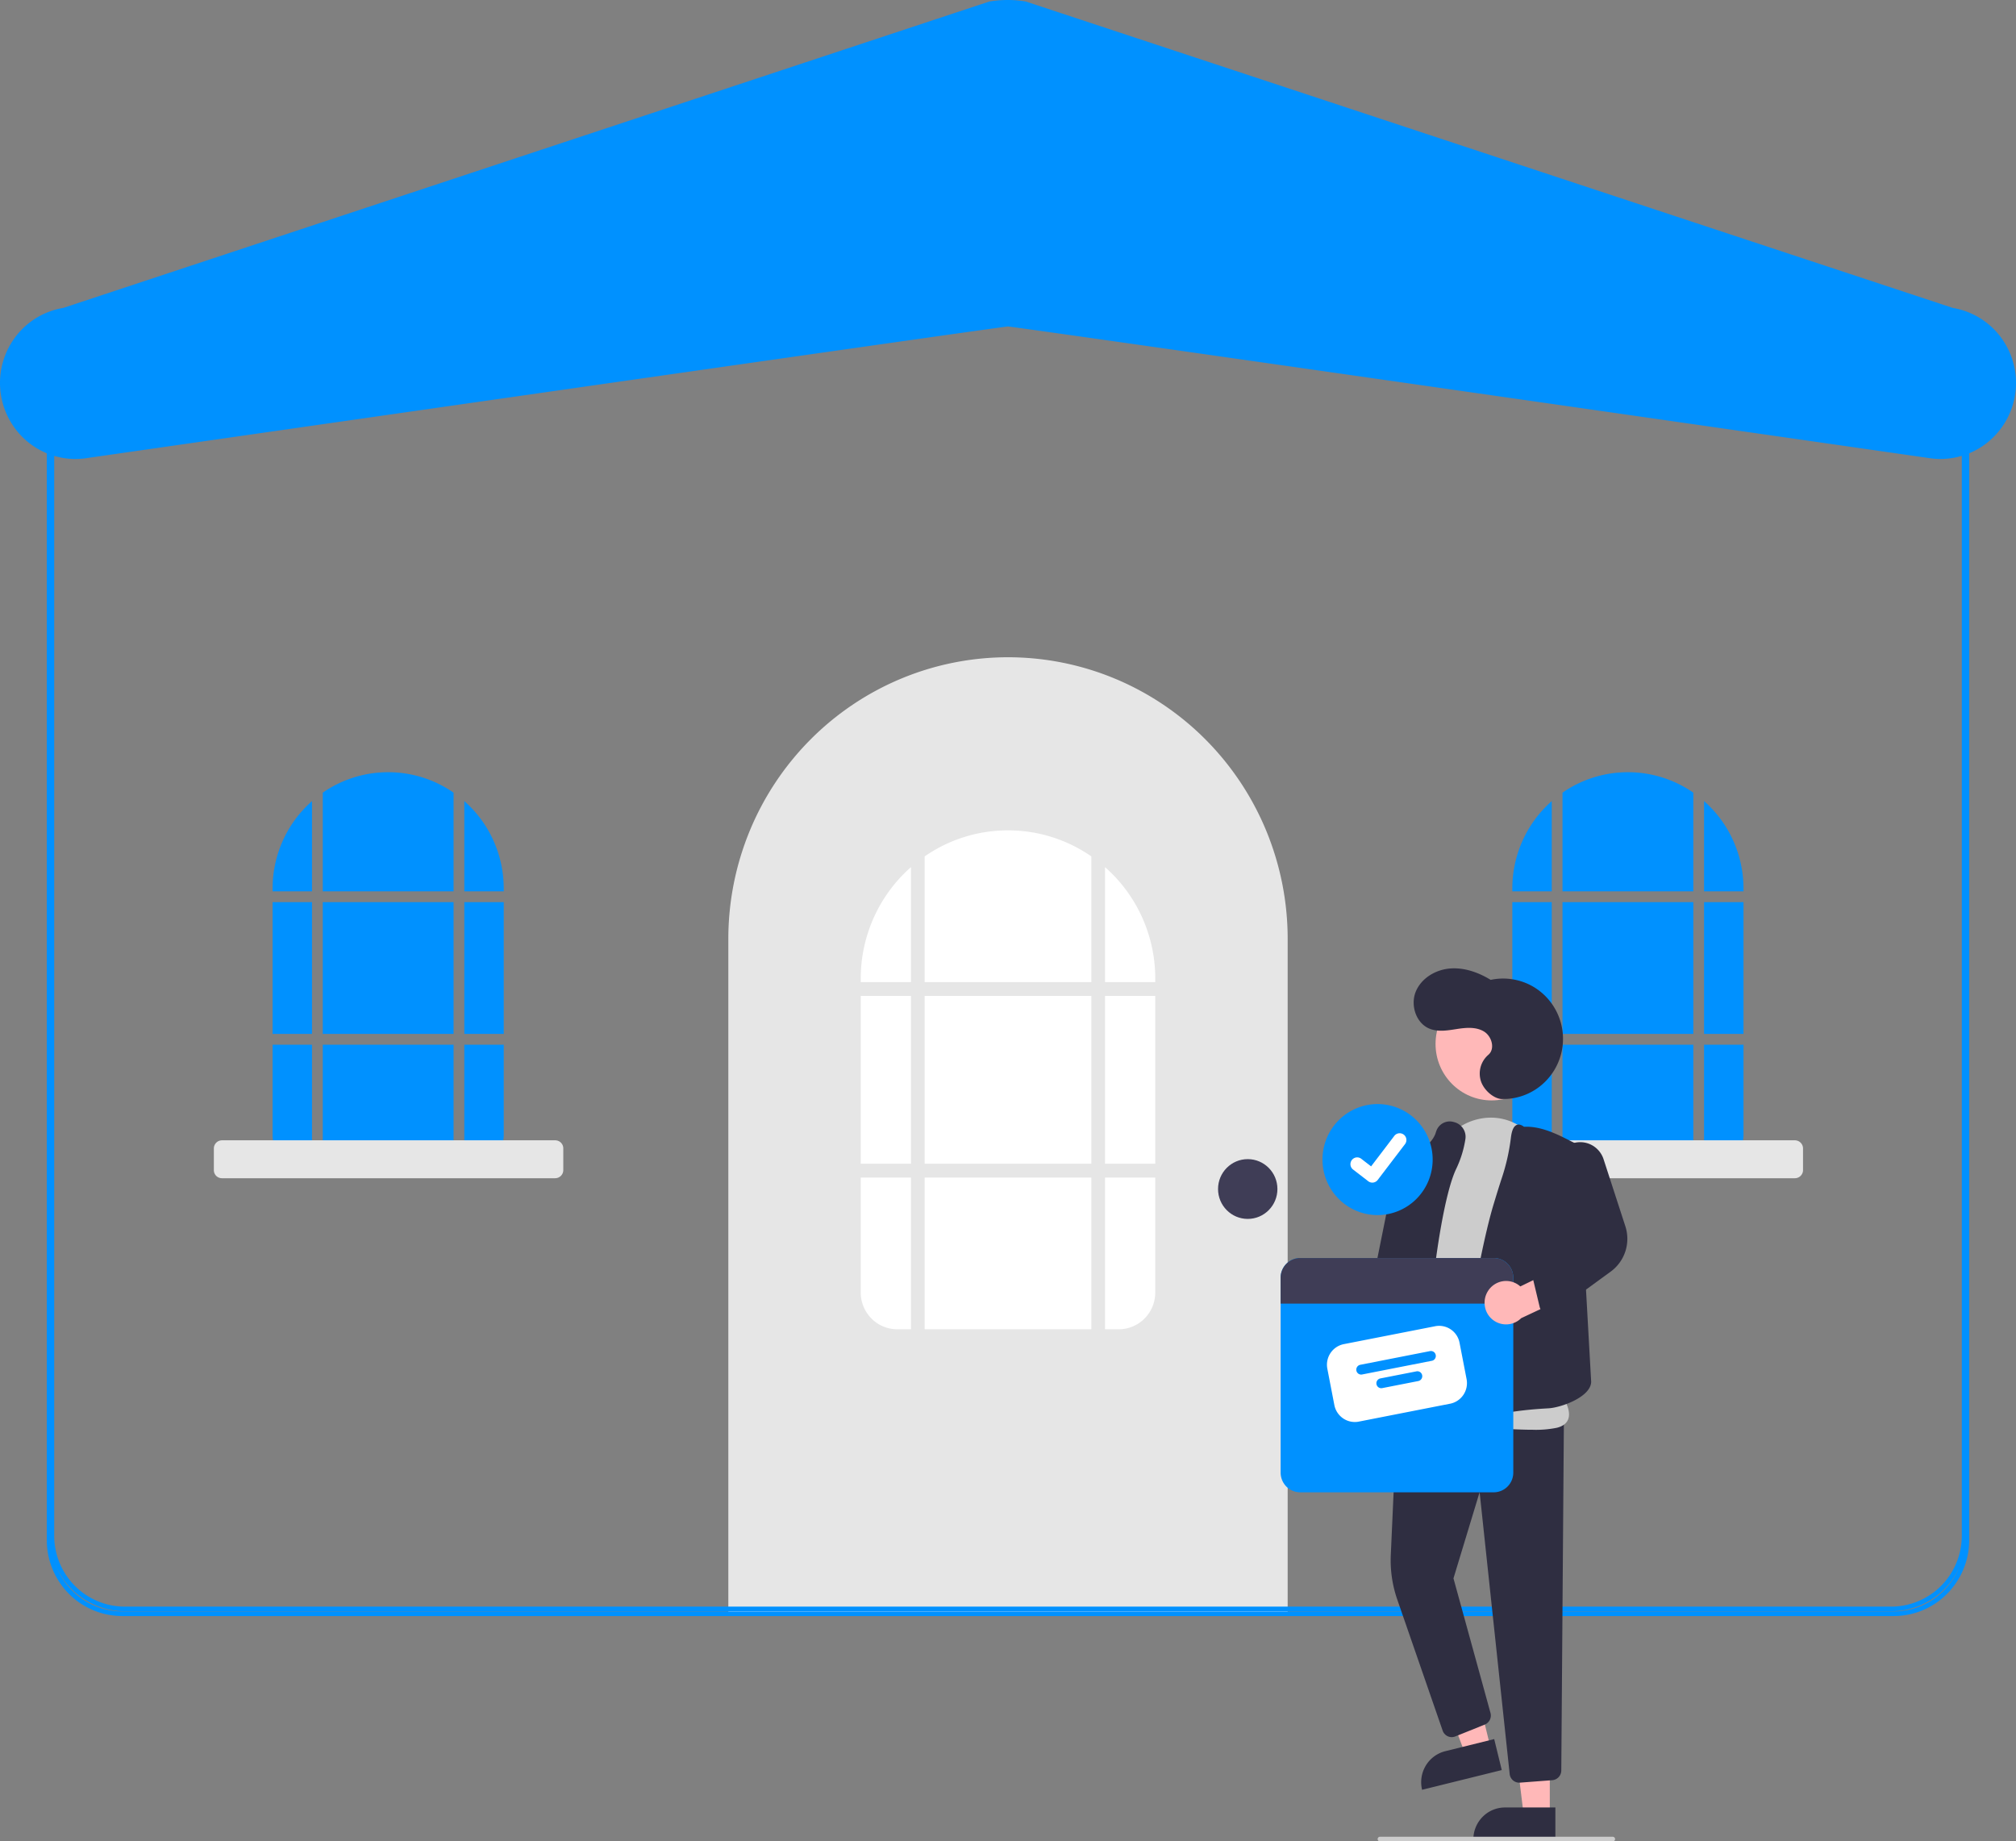 <svg width="127" height="116" fill="none" xmlns="http://www.w3.org/2000/svg"><rect width="100%" height="100%" fill="#808080" stroke="none"/><g clip-path="url(#clip0)"><path d="M63.5 41.405c2.314 0 4.605.459 6.743 1.35a17.61 17.61 0 015.716 3.847 17.753 17.753 0 013.819 5.756 17.853 17.853 0 011.34 6.79v42.512H45.882V59.148c0-2.33.456-4.637 1.341-6.79a17.75 17.75 0 013.82-5.756 17.61 17.61 0 015.715-3.846 17.512 17.512 0 016.743-1.351z" fill="#E6E6E6"/><path d="M57.387 62.737h-3.164v10.574h3.164V62.737zM68.75 74.18h-10.5v9.56h10.5v-9.56zm0-11.443h-10.5v10.574h10.5V62.737zm.863-.869h3.164v-.217a9.372 9.372 0 00-.826-3.858 9.314 9.314 0 00-2.338-3.167v7.242zm-11.363 0h10.5V53.95a9.187 9.187 0 00-5.25-1.64 9.188 9.188 0 00-5.25 1.64v7.92zm-.863 12.312h-3.164v7.242c0 .615.243 1.204.674 1.639a2.293 2.293 0 001.627.679h.863v-9.56zm12.226 0v9.56h.863c.61 0 1.195-.244 1.627-.679a2.326 2.326 0 00.674-1.639V74.18h-3.164zM57.387 61.868v-7.242a9.311 9.311 0 00-2.337 3.168 9.374 9.374 0 00-.827 3.857v.217h3.164zm15.39.869h-3.164v10.574h3.164V62.737z" fill="#fff"/><path d="M78.602 76.787c1.033 0 1.87-.843 1.87-1.883s-.837-1.883-1.87-1.883c-1.033 0-1.87.843-1.87 1.883s.837 1.883 1.87 1.883z" fill="#3F3D56"/><path d="M19.655 56.833h-2.483v8.299h2.483v-8.3zm8.918 0h-8.24v8.299h8.24v-8.3zm3.161 0H29.25v8.299h2.484v-8.3zm-2.484-.683h2.484v-.17c0-1.044-.22-2.077-.649-3.028a7.308 7.308 0 00-1.835-2.485v5.683zm-.677 9.664h-8.24v7.503h8.24v-7.503zm-8.918 0h-2.483v5.684c0 .482.19.945.529 1.286a1.8 1.8 0 001.277.533h.677v-7.503zm9.595 0v7.503h.678a1.793 1.793 0 001.277-.533 1.819 1.819 0 00.529-1.286v-5.684H29.25zm-9.595-9.664v-5.683a7.309 7.309 0 00-1.835 2.485 7.357 7.357 0 00-.648 3.028v.17h2.483zm.677 0h8.241v-6.215a7.21 7.21 0 00-4.12-1.288 7.21 7.21 0 00-4.12 1.288v6.215z" fill="#0091FF"/><path d="M34.978 74.224H13.98a.507.507 0 01-.508-.512v-1.364a.514.514 0 01.508-.512h20.997a.507.507 0 01.508.512v1.364a.514.514 0 01-.508.512z" fill="#E6E6E6"/><path d="M97.754 56.833H95.27v8.299h2.484v-8.3zm8.918 0h-8.241v8.299h8.241v-8.3zm3.161 0h-2.484v8.299h2.484v-8.3zm-2.484-.683h2.484v-.17a7.362 7.362 0 00-.649-3.028 7.302 7.302 0 00-1.835-2.485v5.683zm-.677 9.664h-8.241v7.503h8.241v-7.503zm-8.918 0H95.27v5.684c0 .482.19.945.53 1.286a1.8 1.8 0 001.276.533h.678v-7.503zm9.595 0v7.503h.677a1.794 1.794 0 001.278-.533 1.833 1.833 0 00.529-1.286v-5.684h-2.484zm-9.595-9.664v-5.683a7.309 7.309 0 00-1.835 2.485 7.357 7.357 0 00-.649 3.028v.17h2.484zm.676 0h8.242v-6.215a7.212 7.212 0 00-4.121-1.288 7.21 7.21 0 00-4.12 1.288v6.215z" fill="#0091FF"/><path d="M113.076 74.224H92.079a.507.507 0 01-.508-.512v-1.364a.514.514 0 01.508-.512h20.997a.514.514 0 01.508.512v1.364a.514.514 0 01-.508.512z" fill="#E6E6E6"/><path d="M119.305 101.805H7.695a4.733 4.733 0 01-3.355-1.401 4.804 4.804 0 01-1.392-3.379V24.168A4.802 4.802 0 014.34 20.79a4.735 4.735 0 013.355-1.402h111.61a4.735 4.735 0 013.355 1.402 4.804 4.804 0 011.392 3.378v72.857a4.806 4.806 0 01-1.392 3.379 4.733 4.733 0 01-3.355 1.401zM7.695 19.678a4.448 4.448 0 00-3.151 1.317 4.511 4.511 0 00-1.308 3.173v72.857a4.512 4.512 0 001.308 3.174 4.45 4.45 0 003.15 1.317h111.611a4.452 4.452 0 003.152-1.317 4.514 4.514 0 001.307-3.174V24.168a4.513 4.513 0 00-1.307-3.173 4.45 4.45 0 00-3.152-1.317H7.695z" fill="#0091FF"/><path d="M119.14 101.5H7.86a4.726 4.726 0 01-3.344-1.394 4.768 4.768 0 01-1.388-3.36v-72.45a4.77 4.77 0 011.388-3.359 4.727 4.727 0 013.344-1.393h111.28a4.726 4.726 0 013.344 1.393 4.764 4.764 0 011.388 3.36v72.45a4.763 4.763 0 01-1.388 3.359 4.725 4.725 0 01-3.344 1.394zM7.86 19.832a4.44 4.44 0 00-3.142 1.309 4.48 4.48 0 00-1.303 3.156v72.45a4.48 4.48 0 001.303 3.156 4.438 4.438 0 003.142 1.309h111.28a4.44 4.44 0 003.142-1.31 4.48 4.48 0 001.303-3.155v-72.45a4.48 4.48 0 00-1.303-3.156 4.443 4.443 0 00-3.142-1.31H7.86z" fill="#0091FF"/><path d="M4.753 28.915a4.738 4.738 0 01-3.223-1.271 4.814 4.814 0 01-.518-6.473 4.75 4.75 0 012.98-1.775l58.33-19.3A7.022 7.022 0 0164.61.092l58.408 19.306a4.754 4.754 0 013.09 1.934 4.82 4.82 0 01.829 3.567 4.796 4.796 0 01-1.917 3.114 4.73 4.73 0 01-3.541.838c-.63-.09-57.463-8.263-57.981-8.284-.516.021-57.405 8.202-57.98 8.284-.253.042-.51.063-.766.063z" fill="#0091FF"/><path d="M88.517 90.297a1.362 1.362 0 00-.446-2.034l.267-3.092-1.827-.621-.315 4.372a1.374 1.374 0 00.554 1.726 1.348 1.348 0 001.767-.35zm9.113 24.041h-1.644l-.781-6.387h2.426v6.387z" fill="#FFB8B8"/><path d="M94.812 113.864h3.171v2.011h-5.168a2.022 2.022 0 01.585-1.422 1.985 1.985 0 011.412-.589z" fill="#2F2E41"/><path d="M93.898 110.1l-1.596.395-2.274-6.015 2.357-.583 1.513 6.203z" fill="#FFB8B8"/><path d="M91.049 110.318l3.08-.762.476 1.952-5.019 1.242a2.027 2.027 0 01.232-1.521 2 2 0 011.231-.911z" fill="#2F2E41"/><path d="M95.706 112.301a.6.6 0 01-.406-.156.612.612 0 01-.197-.391L93.21 94.003l-1.647 5.428 2.332 8.478a.617.617 0 01-.36.733l-1.854.746a.6.6 0 01-.676-.156.612.612 0 01-.124-.211l-2.859-8.257a7.526 7.526 0 01-.407-2.81l.399-8.91 10.505.447-.164 22.048a.617.617 0 01-.562.606l-2.04.155-.048.001z" fill="#2F2E41"/><path d="M93.966 69.322c1.951 0 3.533-1.593 3.533-3.558 0-1.965-1.582-3.557-3.533-3.557-1.95 0-3.532 1.592-3.532 3.557 0 1.965 1.581 3.558 3.532 3.558z" fill="#FFB8B8"/><path d="M96.564 90.07c-.93 0-2.086-.076-3.281-.155-1.634-.108-3.324-.22-4.585-.147a.996.996 0 01-.896-.393c-1.3-1.676.705-8.214.79-8.491l1.633-7.31.07.016-.07-.016c.359-1.608 1.506-2.794 2.993-3.095 1.392-.282 2.74.28 3.603 1.503.046.064.091.131.137.2 2.812 4.194 1.222 14.614 1.115 15.286.149.18.952 1.192.731 1.896-.09.286-.334.482-.725.58-.498.1-1.007.142-1.515.127z" fill="#CCC"/><path d="M88.755 90.074c-.32 0-.752-.119-1.334-.363-.25-.105-1.01-.423-.087-8.556a186.435 186.435 0 011.11-8.001l.007-.038.035-.016c.017-.008 1.677-.775 1.966-1.76.01-.034.021-.067.034-.099a.893.893 0 011.115-.552.95.95 0 01.568.401.956.956 0 01.143.684 6.7 6.7 0 01-.574 1.853c-.781 1.624-1.31 5.928-1.316 5.971-.03.368-.74 9.078-.876 9.739-.048.23-.135.513-.393.65a.837.837 0 01-.398.087zm3.859-.334a.289.289 0 01-.178-.061c-1.04-.796.643-10.437 1.64-13.763.2-.666.378-1.236.529-1.695a13 13 0 00.574-2.536c.055-.467.174-.734.365-.816.132-.057.288-.018.463.115.921-.046 1.816.333 2.646.75l.747.376.838 14.94c-.024.954-1.89 1.627-2.704 1.67-1.308.069-3.655.283-4.69.943a.43.43 0 01-.23.077z" fill="#2F2E41"/><path d="M87.946 86.937l-.037-.001-1.693-.105a.604.604 0 01-.55-.451.617.617 0 01-.014-.252l.766-5.11 1.441-7.17a1.29 1.29 0 01.603-.851 1.27 1.27 0 011.733.432 1.3 1.3 0 01.177.879l-1.145 7.184-.678 4.917a.617.617 0 01-.603.528zm6.666-17.703a3.746 3.746 0 002.842-1.21 3.803 3.803 0 00.992-2.943 3.815 3.815 0 00-1.523-2.702 3.757 3.757 0 00-3.017-.651c-.777-.475-1.68-.795-2.586-.714-.905.081-1.8.623-2.139 1.472-.338.85.026 1.97.867 2.314.54.222 1.15.114 1.725.025.576-.09 1.204-.147 1.705.152.502.3.727 1.102.278 1.476a1.558 1.558 0 00-.444 1.712c.226.587.842 1.06 1.3 1.07z" fill="#2F2E41"/><path d="M86.781 69.552c-.92 0-1.803.369-2.454 1.025a3.51 3.51 0 00-1.016 2.472 3.51 3.51 0 001.016 2.472 3.46 3.46 0 002.454 1.025c.921 0 1.804-.37 2.455-1.025a3.51 3.51 0 001.016-2.472 3.51 3.51 0 00-1.016-2.472 3.46 3.46 0 00-2.455-1.025z" fill="#0091FF"/><path d="M86.452 74.501a.42.42 0 01-.254-.085l-.004-.003-.955-.736a.425.425 0 01-.152-.45.429.429 0 01.354-.313.423.423 0 01.314.085l.619.478 1.462-1.92a.425.425 0 01.594-.08l-.009.013.01-.013a.428.428 0 01.078.6l-1.72 2.257a.426.426 0 01-.337.167z" fill="#fff"/><path d="M94.097 79.25H81.908a1.224 1.224 0 00-.873.364 1.244 1.244 0 00-.36.879v12.274a1.25 1.25 0 00.36.88 1.233 1.233 0 00.873.363h12.189a1.227 1.227 0 00.873-.364 1.244 1.244 0 00.361-.879V80.493a1.251 1.251 0 00-.361-.88 1.234 1.234 0 00-.873-.363z" fill="#0091FF"/><path d="M91.352 88.428l-5.755 1.129a1.305 1.305 0 01-.983-.202 1.323 1.323 0 01-.555-.842l-.442-2.288a1.33 1.33 0 01.2-.99c.195-.29.495-.491.837-.559l5.754-1.128a1.308 1.308 0 011.538 1.044l.443 2.287c.066.344-.006.7-.2.99a1.318 1.318 0 01-.837.56z" fill="#fff"/><path d="M90.2 85.725l-4.391.862a.306.306 0 01-.362-.246.312.312 0 01.244-.364l4.392-.862a.307.307 0 01.362.246.313.313 0 01-.133.319.305.305 0 01-.111.045zm-.853 1.276l-2.272.445a.305.305 0 01-.316-.133.31.31 0 01.001-.345.31.31 0 01.197-.132l2.272-.445a.307.307 0 01.362.246.313.313 0 01-.244.364z" fill="#0091FF"/><path d="M95.331 80.493v1.631H80.674v-1.631a1.249 1.249 0 01.762-1.149c.15-.062.31-.094.472-.094h12.189a1.225 1.225 0 01.873.364 1.244 1.244 0 01.361.879z" fill="#3F3D56"/><path d="M93.728 81.344a1.355 1.355 0 01.953-.633 1.339 1.339 0 011.093.33l2.775-1.35 1.226 1.498-3.946 1.851a1.352 1.352 0 01-2.287-.744 1.37 1.37 0 01.186-.952z" fill="#FFB8B8"/><path d="M97.583 82.794a.605.605 0 01-.592-.47l-.403-1.687a.615.615 0 01.28-.67l2.43-1.465-1.242-4.582a1.578 1.578 0 01.054-.985c.118-.297.323-.551.589-.727a1.538 1.538 0 011.775.055c.255.192.445.458.544.762l1.371 4.219a2.56 2.56 0 01-.923 2.864l-3.526 2.57a.604.604 0 01-.357.116z" fill="#2F2E41"/><path d="M101.6 116H86.93a.144.144 0 01-.144-.145.145.145 0 01.144-.145h14.67a.146.146 0 01.102.248.145.145 0 01-.102.042z" fill="#CCC"/></g><defs><clipPath id="clip0"><path fill="#fff" d="M0 0h127v116H0z"/></clipPath></defs></svg>